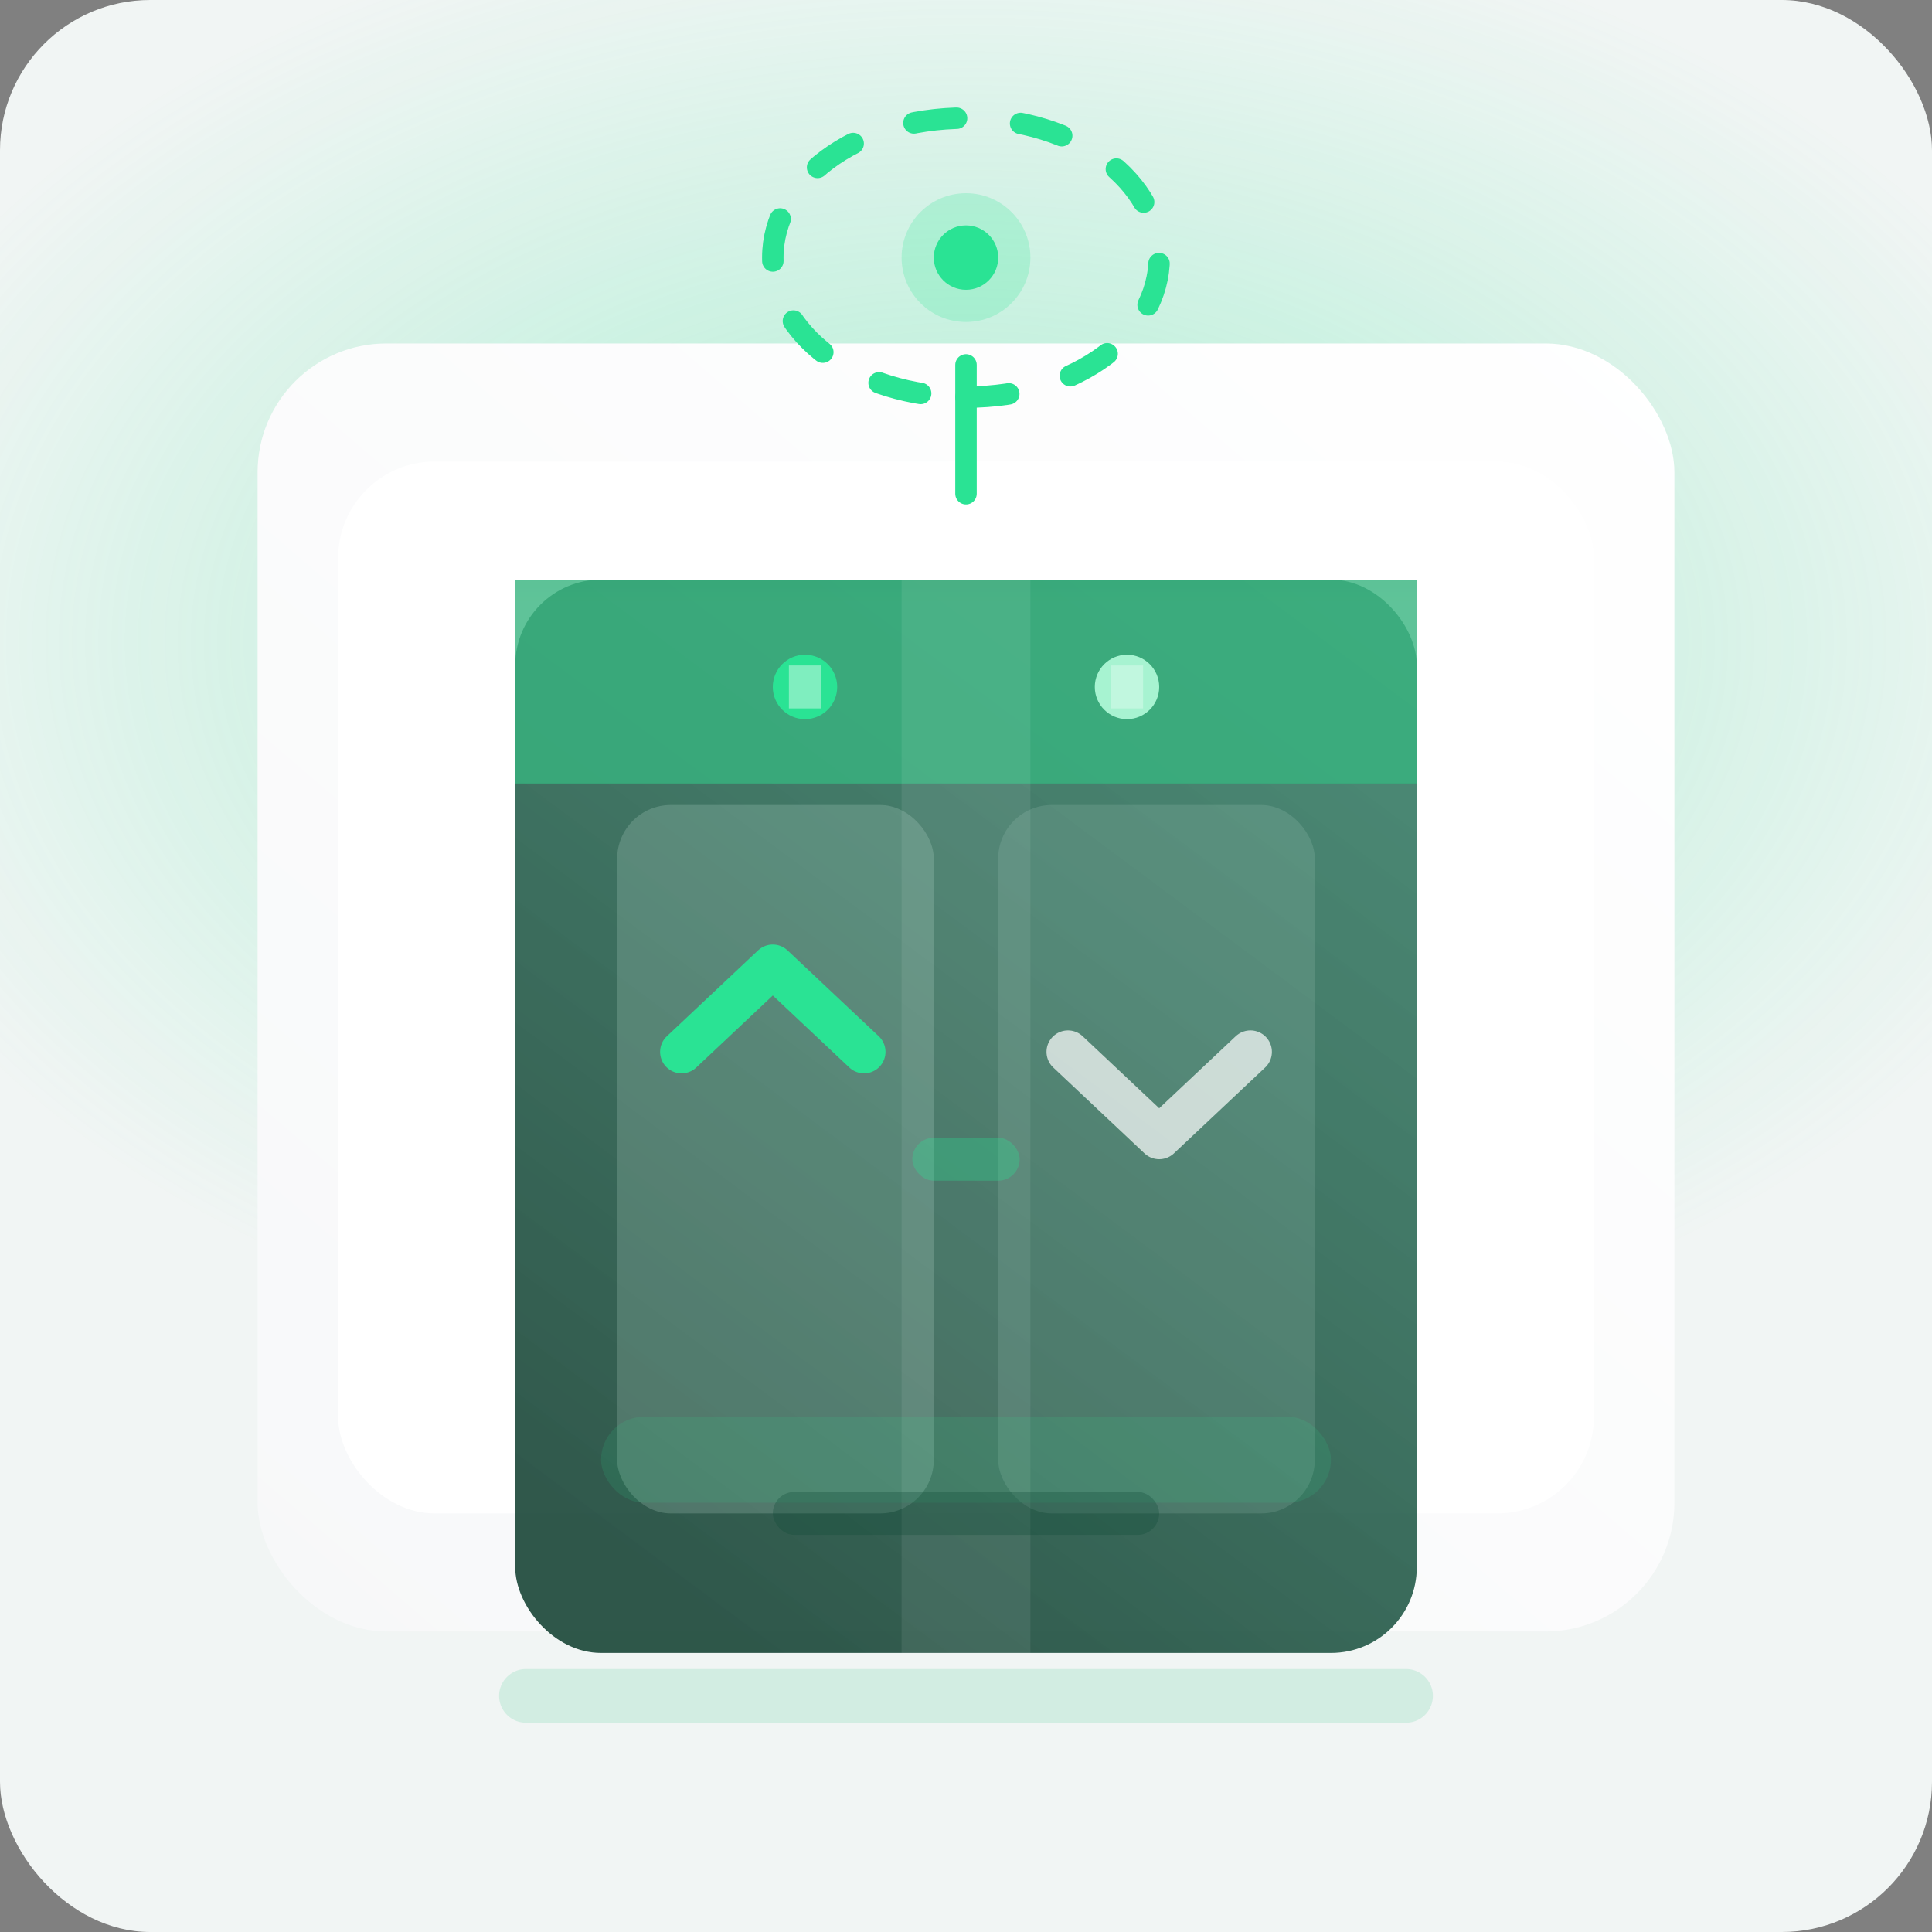 <svg width="360" height="360" viewBox="0 0 360 360" fill="none" xmlns="http://www.w3.org/2000/svg">
  <rect x="0" y="0" width="360" height="360" fill="#808080" stroke="none"/>
  <defs>
    <radialGradient id="glow" cx="0" cy="0" r="1" gradientUnits="userSpaceOnUse" gradientTransform="translate(180 120) scale(220 140)">
      <stop stop-color="#2AE394" stop-opacity="0.35" />
      <stop offset="1" stop-color="#2AE394" stop-opacity="0" />
    </radialGradient>
    <linearGradient id="panel" x1="60" y1="320" x2="300" y2="40" gradientUnits="userSpaceOnUse">
      <stop stop-color="#F7F8F9" />
      <stop offset="1" stop-color="#FFFFFF" />
    </linearGradient>
    <linearGradient id="door" x1="110" y1="284" x2="250" y2="96" gradientUnits="userSpaceOnUse">
      <stop stop-color="#0C3B2C" stop-opacity="0.85" />
      <stop offset="1" stop-color="#14694D" stop-opacity="0.75" />
    </linearGradient>
    <linearGradient id="accent" x1="180" y1="84" x2="180" y2="112" gradientUnits="userSpaceOnUse">
      <stop stop-color="#2AE394" />
      <stop offset="1" stop-color="#50F4AB" />
    </linearGradient>
  </defs>
  <rect width="360" height="360" rx="28" fill="#F1F5F4" />
  <rect width="360" height="360" rx="28" fill="url(#glow)" />
  <rect x="48" y="64" width="264" height="240" rx="24" fill="url(#panel)" />
  <rect x="63" y="86" width="234" height="196" rx="18" fill="#FFFFFF" />
  <rect x="96" y="108" width="168" height="200" rx="16" fill="url(#door)" />
  <rect x="96" y="108" width="168" height="38" fill="#0F4A36" fill-opacity="0.6" />
  <rect x="96" y="108" width="168" height="38" fill="url(#accent)" fill-opacity="0.5" />
  <rect x="168" y="108" width="24" height="200" fill="white" fill-opacity="0.08" />
  <rect x="115" y="150" width="59" height="132" rx="10" fill="#D9F9EB" fill-opacity="0.18" />
  <rect x="186" y="150" width="59" height="132" rx="10" fill="#D9F9EB" fill-opacity="0.12" />
  <circle cx="150" cy="128" r="6" fill="#2AE394" />
  <circle cx="210" cy="128" r="6" fill="#A7F3D1" />
  <rect x="147" y="124" width="6" height="8" fill="white" fill-opacity="0.4" />
  <rect x="207" y="124" width="6" height="8" fill="white" fill-opacity="0.3" />
  <path d="M98 316H262" stroke="#D2EDE2" stroke-width="10" stroke-linecap="round" />
  <path d="M127 196L144 180L161 196" stroke="#2AE394" stroke-width="8" stroke-linecap="round" stroke-linejoin="round" />
  <path d="M199 196L216 212L233 196" stroke="#FFFFFF" stroke-opacity="0.7" stroke-width="8" stroke-linecap="round" stroke-linejoin="round" />
  <rect x="170" y="212" width="20" height="8" rx="4" fill="#2AE394" fill-opacity="0.3" />
  <rect x="112" y="264" width="136" height="16" rx="8" fill="#2AE394" fill-opacity="0.12" />
  <rect x="144" y="278" width="72" height="8" rx="4" fill="#0F4A36" fill-opacity="0.3" />
  <path d="M180 74C201 74 216 62 216 48C216 34 201 22 180 22C159 22 144 34 144 48C144 62 159 74 180 74Z" stroke="#2AE394" stroke-width="4" stroke-linecap="round" stroke-dasharray="8 12" />
  <circle cx="180" cy="48" r="12" fill="#2AE394" fill-opacity="0.22" />
  <circle cx="180" cy="48" r="6" fill="#2AE394" />
  <path d="M180 68V92" stroke="#2AE394" stroke-width="4" stroke-linecap="round" />
</svg>
